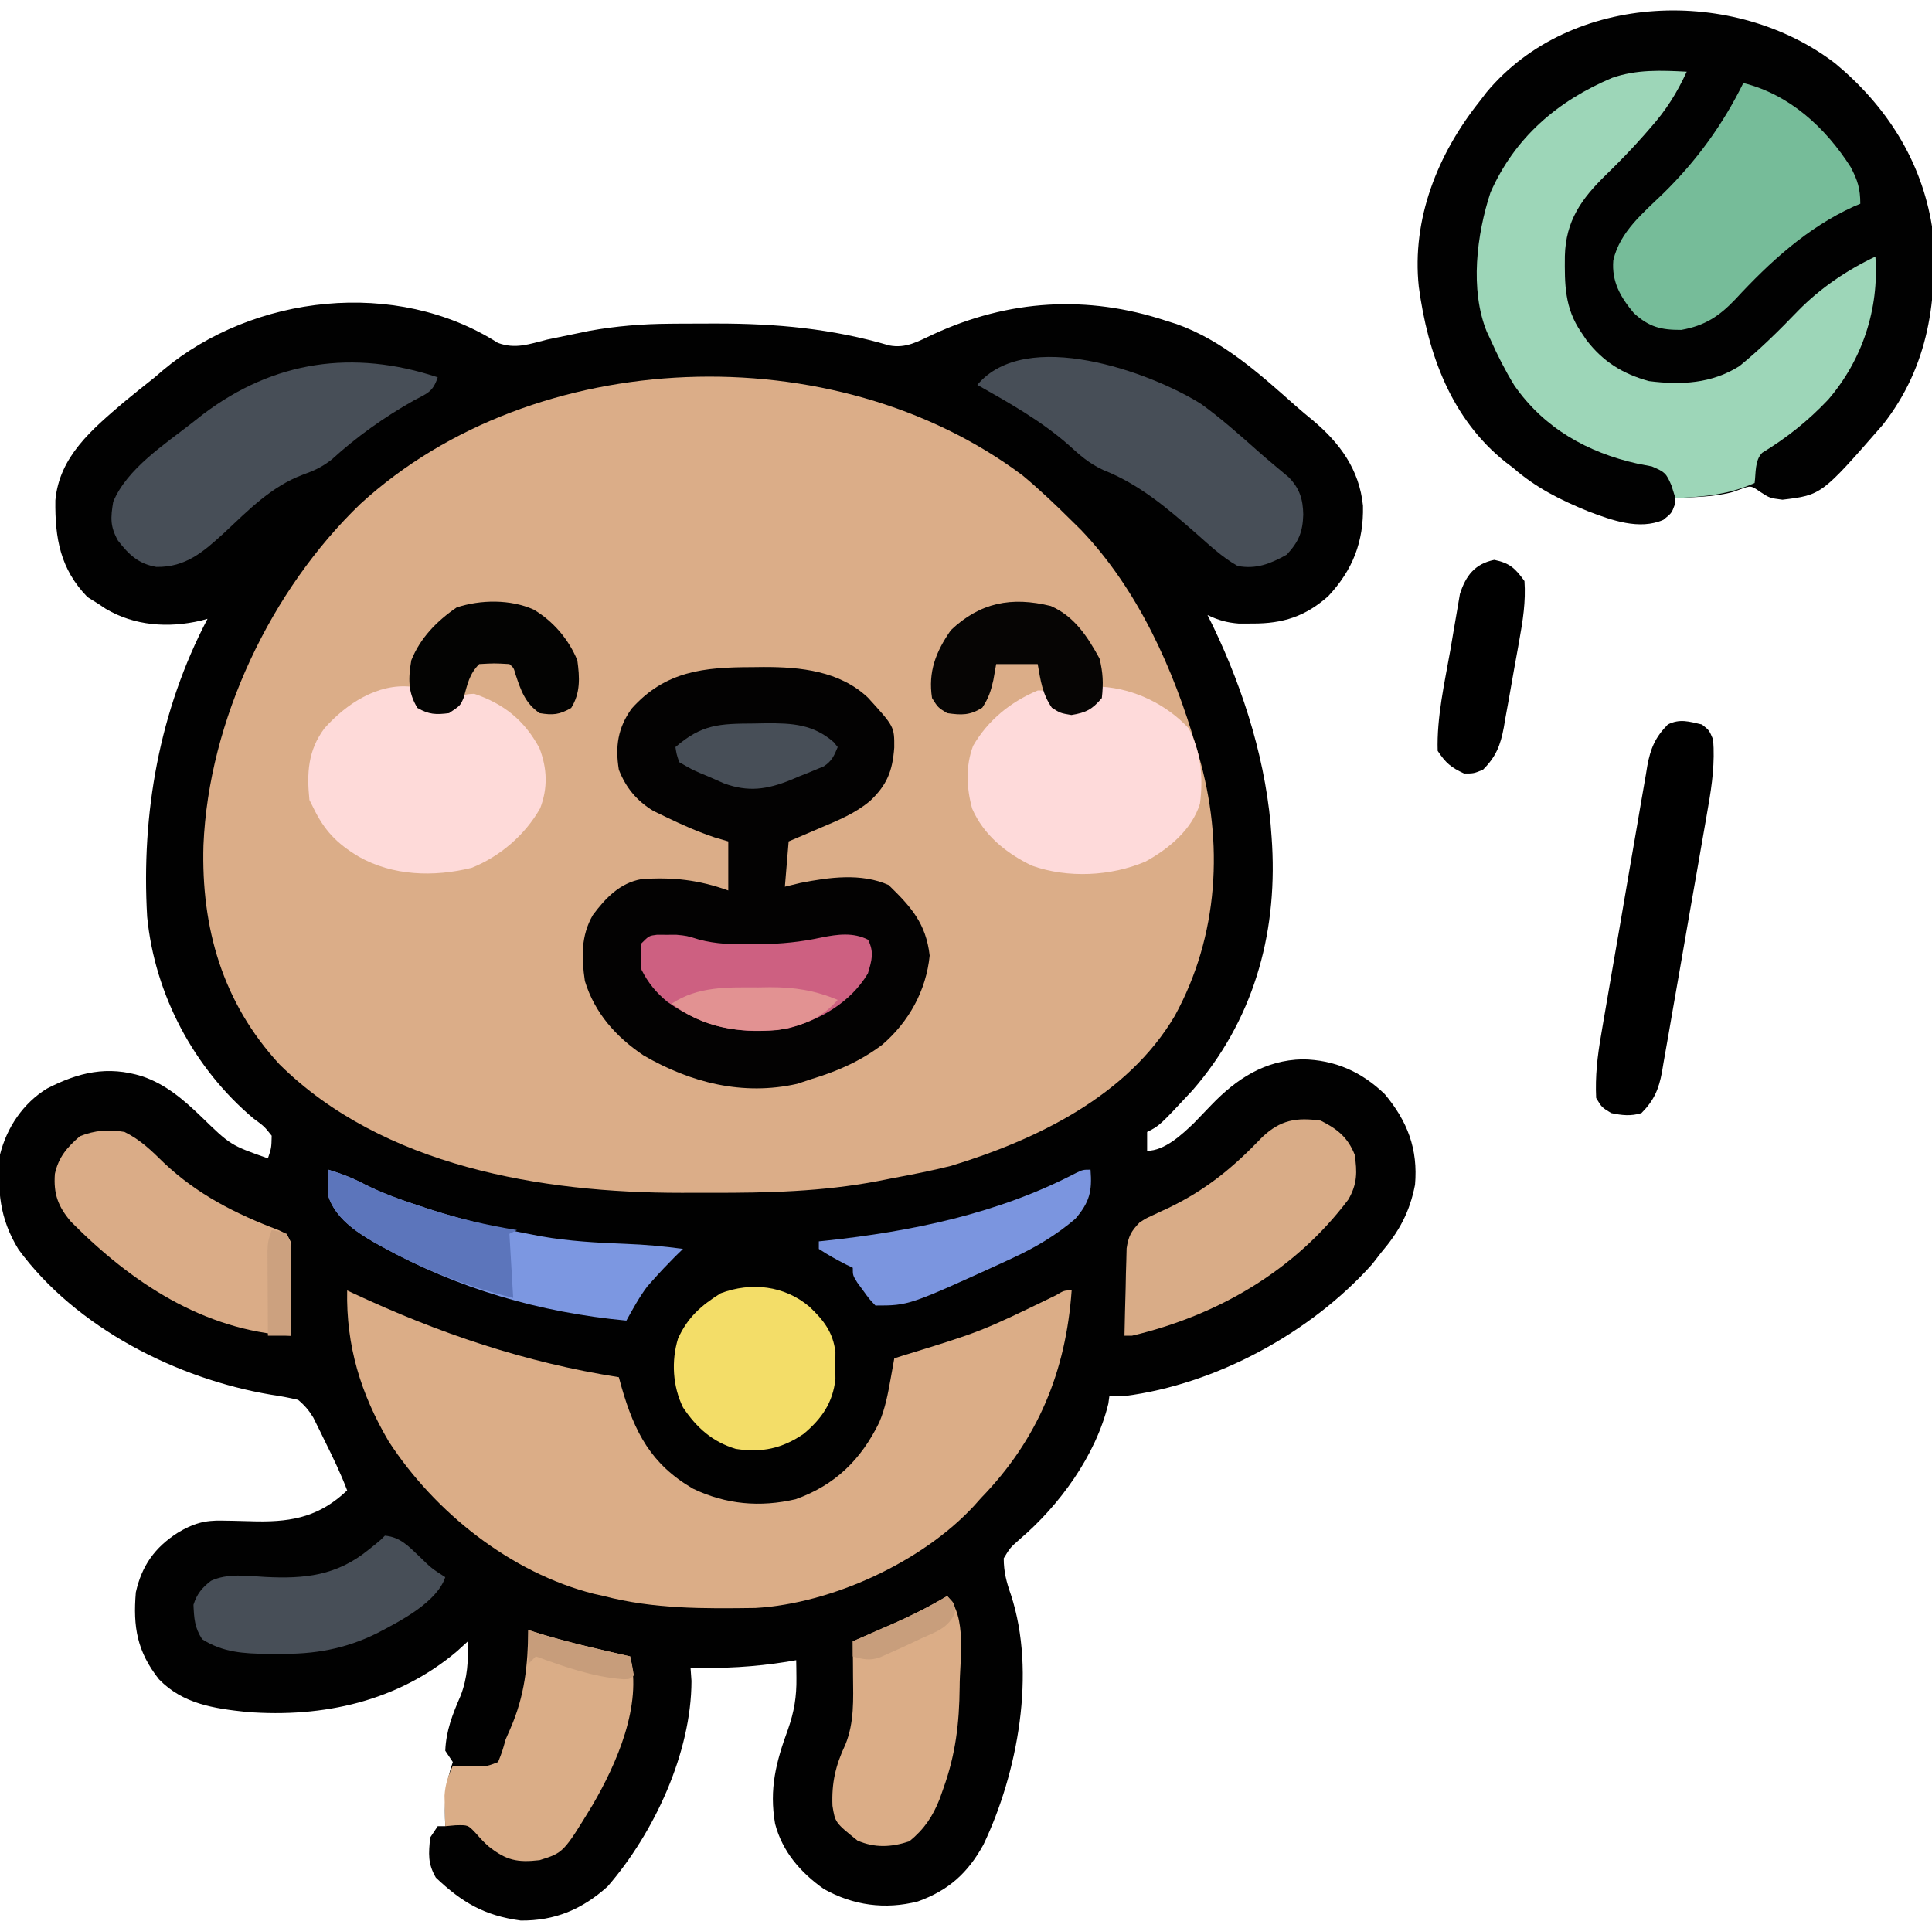 <?xml version="1.0" encoding="UTF-8"?>
<svg version="1.1" xmlns="http://www.w3.org/2000/svg" width="512" height="511">
<path d="M0 0 C4.695 1.725 8.319 0.314 13.062 -0.875 C15.581 -1.409 18.102 -1.929 20.625 -2.438 C21.823 -2.686 23.02 -2.935 24.254 -3.191 C31.356 -4.466 38.376 -5.034 45.586 -5.078 C46.756 -5.089 46.756 -5.089 47.949 -5.099 C50.445 -5.116 52.941 -5.123 55.438 -5.125 C56.288 -5.126 57.139 -5.128 58.015 -5.129 C73.837 -5.124 88.452 -3.808 103.715 0.672 C108.199 1.537 111.387 -0.42 115.44 -2.301 C135.369 -11.486 156.17 -12.775 177.062 -5.875 C177.98 -5.586 178.898 -5.298 179.844 -5 C192.077 -0.664 201.883 8.206 211.43 16.694 C212.927 18.006 214.46 19.277 215.996 20.543 C223.179 26.574 228.314 33.593 229.266 43.168 C229.474 52.68 226.576 60.155 220.062 67.125 C214.033 72.476 208.102 74.41 200 74.375 C198.813 74.38 197.626 74.385 196.402 74.391 C193.188 74.135 190.954 73.502 188.062 72.125 C188.559 73.123 189.055 74.12 189.566 75.148 C197.866 92.453 203.896 111.881 205.062 131.125 C205.105 131.798 205.147 132.472 205.191 133.166 C206.505 157.268 200.025 179.777 184.062 198.125 C175.339 207.487 175.339 207.487 172.062 209.125 C172.062 210.775 172.062 212.425 172.062 214.125 C176.694 214.125 181.309 209.814 184.497 206.744 C186.009 205.193 187.507 203.631 189 202.062 C195.708 195.06 203.274 190.093 213.25 189.875 C221.811 190.015 228.923 193.18 235.062 199.125 C241.066 206.313 243.879 213.648 243.062 223.125 C241.635 230.428 238.844 235.501 234.062 241.125 C233.279 242.136 232.495 243.146 231.688 244.188 C215.454 262.353 190.307 276.031 166.062 279.125 C164.743 279.125 163.423 279.125 162.062 279.125 C161.97 279.794 161.877 280.463 161.781 281.152 C158.46 294.889 148.836 308.081 138.312 317.062 C135.719 319.364 135.719 319.364 134.062 322.125 C134.067 325.701 134.77 328.391 135.957 331.754 C142.737 352.428 137.766 378.975 128.688 398.008 C124.548 405.544 119.43 410.149 111.312 413.062 C102.642 415.283 94.178 414.132 86.387 409.766 C80.218 405.411 75.406 399.875 73.469 392.484 C71.876 383.236 73.708 376.141 76.871 367.508 C78.528 362.803 79.191 358.788 79.125 353.812 C79.116 352.929 79.107 352.046 79.098 351.137 C79.086 350.473 79.074 349.809 79.062 349.125 C78.214 349.269 77.366 349.414 76.492 349.562 C67.875 350.926 59.792 351.364 51.062 351.125 C51.145 352.28 51.227 353.435 51.312 354.625 C51.283 373.67 41.381 394.945 29.062 409.125 C22.334 415.159 15.155 418.208 6.062 418.125 C-3.57 416.83 -9.533 413.309 -16.438 406.75 C-18.615 402.939 -18.36 400.487 -17.938 396.125 C-17.277 395.135 -16.617 394.145 -15.938 393.125 C-15.277 393.125 -14.617 393.125 -13.938 393.125 C-13.961 392.401 -13.984 391.676 -14.008 390.93 C-14.11 385.452 -13.759 381.329 -11.938 376.125 C-12.928 374.64 -12.928 374.64 -13.938 373.125 C-13.719 367.773 -11.998 363.44 -9.875 358.555 C-8.005 353.709 -7.836 349.294 -7.938 344.125 C-8.886 344.991 -9.835 345.858 -10.812 346.75 C-26.511 360.067 -46.36 364.403 -66.535 362.848 C-75.245 361.932 -83.481 360.721 -89.809 354.195 C-95.593 346.843 -96.718 340.369 -95.938 331.125 C-94.35 324.057 -90.906 319.252 -84.875 315.375 C-80.794 312.9 -77.708 312.002 -72.93 312.133 C-71.942 312.15 -70.955 312.166 -69.938 312.184 C-67.877 312.227 -65.817 312.279 -63.758 312.34 C-54.061 312.478 -47.048 310.871 -39.938 304.125 C-41.646 299.61 -43.731 295.319 -45.875 291 C-46.222 290.285 -46.57 289.569 -46.928 288.832 C-47.27 288.142 -47.612 287.453 -47.965 286.742 C-48.272 286.119 -48.578 285.497 -48.894 284.855 C-50.058 282.925 -51.208 281.571 -52.938 280.125 C-55.382 279.546 -57.712 279.11 -60.188 278.75 C-85.01 274.567 -111.802 261.052 -127.047 240.246 C-132.105 231.972 -132.633 224.662 -131.938 215.125 C-130.151 207.959 -125.796 201.481 -119.469 197.617 C-111.083 193.301 -103.481 191.506 -94.25 194.375 C-88.037 196.481 -83.354 200.516 -78.688 205 C-70.846 212.63 -70.846 212.63 -60.938 216.125 C-60.01 213.355 -60.01 213.355 -59.938 210.125 C-61.888 207.659 -61.888 207.659 -64.75 205.562 C-80.544 192.282 -90.918 172.744 -92.938 152.125 C-94.534 124.811 -89.737 97.521 -76.938 73.125 C-77.825 73.364 -77.825 73.364 -78.73 73.608 C-87.335 75.624 -96.323 74.993 -103.926 70.469 C-104.922 69.804 -104.922 69.804 -105.938 69.125 C-106.866 68.547 -107.794 67.97 -108.75 67.375 C-115.986 59.932 -117.39 51.756 -117.266 41.727 C-116.205 30.08 -107.569 22.956 -99.16 15.742 C-96.448 13.498 -93.697 11.311 -90.938 9.125 C-90.234 8.519 -89.53 7.913 -88.805 7.289 C-64.803 -12.88 -26.848 -17.137 0 0 Z " fill="#010101" transform="translate(131.938,90.875)"/>
<path d="M0 0 C4.547 3.775 8.805 7.841 13 12 C14.224 13.205 14.224 13.205 15.473 14.434 C30.494 30.143 40.044 51.35 46 72 C46.318 73.062 46.318 73.062 46.642 74.146 C53.376 97.267 51.976 122.003 40.332 143.234 C27.801 164.445 3.737 176.065 -19 183 C-24.113 184.278 -29.256 185.29 -34.438 186.25 C-35.727 186.505 -37.017 186.76 -38.346 187.023 C-53.075 189.826 -67.628 190.167 -82.562 190.13 C-85.195 190.125 -87.827 190.13 -90.459 190.137 C-127.361 190.152 -169.524 183.164 -196.914 156.109 C-212.066 139.689 -217.705 119.885 -217.084 98.012 C-215.695 64.912 -199.209 30.313 -175.428 7.491 C-129.367 -34.619 -49.855 -37.373 0 0 Z " fill="#DBAD88" transform="translate(271,126)"/>
<path d="M0 0 C13.489 11.217 22.785 25.646 25.598 43.16 C27.324 62.231 24.711 80.37 12.531 95.773 C-3.676 114.348 -3.676 114.348 -14.027 115.598 C-17.402 115.16 -17.402 115.16 -19.902 113.535 C-22.393 111.796 -22.393 111.796 -25.402 112.91 C-26.271 113.223 -26.271 113.223 -27.156 113.543 C-32.078 114.895 -37.325 114.87 -42.402 115.16 C-42.464 115.758 -42.526 116.356 -42.59 116.973 C-43.402 119.16 -43.402 119.16 -45.602 120.934 C-51.966 123.721 -59.3 121.034 -65.527 118.668 C-72.835 115.691 -79.436 112.393 -85.402 107.16 C-86.04 106.674 -86.679 106.188 -87.336 105.688 C-101.854 94.169 -108.009 76.936 -110.402 59.16 C-112.316 41.177 -105.38 23.975 -94.402 10.16 C-93.751 9.311 -93.1 8.461 -92.43 7.586 C-70.062 -19.177 -26.576 -20.457 0 0 Z " fill="#010101" transform="translate(486.402,16.84)"/>
<path d="M0 0 C0.501 0.236 1.002 0.472 1.519 0.715 C24.222 11.338 47.171 19.104 72 23 C72.346 24.268 72.346 24.268 72.699 25.562 C76.167 37.626 80.549 46.079 91.656 52.547 C100.401 56.731 109.396 57.534 118.859 55.336 C129.32 51.6 136.166 44.866 141 35 C142.628 31.174 143.315 27.383 144.047 23.309 C144.226 22.315 144.405 21.322 144.589 20.299 C144.725 19.54 144.86 18.782 145 18 C145.643 17.794 146.286 17.589 146.949 17.377 C168.031 10.908 168.031 10.908 187.801 1.301 C190 0 190 0 192 0 C190.477 21.444 183.108 39.443 168 55 C167.386 55.687 166.773 56.374 166.141 57.082 C152.393 71.975 128.454 82.993 108.208 84.161 C94.471 84.351 81.358 84.473 68 81 C67.135 80.807 66.27 80.613 65.379 80.414 C43.338 74.841 23.25 58.817 11 40 C3.595 27.395 -0.297 14.681 0 0 Z " fill="#DBAD87" transform="translate(92,342)"/>
<path d="M0 0 C1.492 -0.018 1.492 -0.018 3.014 -0.037 C12.875 -0.057 23.173 1.009 30.672 8.051 C37.706 15.768 37.706 15.768 37.676 21.316 C37.215 27.533 35.781 31.223 31.16 35.559 C27.277 38.745 22.912 40.567 18.312 42.5 C17.481 42.859 16.65 43.218 15.793 43.588 C13.762 44.463 11.725 45.327 9.688 46.188 C9.357 50.148 9.027 54.108 8.688 58.188 C10.729 57.693 10.729 57.693 12.812 57.188 C20.448 55.687 28.939 54.514 36.188 57.75 C42.126 63.54 46.077 67.893 47.062 76.438 C46.131 85.753 41.534 94.023 34.465 100.098 C28.605 104.472 22.656 107.08 15.688 109.188 C14.45 109.6 13.213 110.013 11.938 110.438 C-2.423 113.668 -16.327 110.142 -28.809 102.875 C-36.079 97.975 -41.711 91.671 -44.312 83.188 C-45.221 76.998 -45.402 71.219 -42.188 65.688 C-38.823 61.179 -35.032 57.193 -29.312 56.188 C-21.007 55.602 -14.141 56.383 -6.312 59.188 C-6.312 54.898 -6.312 50.608 -6.312 46.188 C-7.509 45.837 -8.705 45.486 -9.938 45.125 C-14.313 43.657 -18.475 41.822 -22.625 39.812 C-23.797 39.248 -24.969 38.683 -26.176 38.102 C-30.564 35.424 -33.434 31.982 -35.312 27.188 C-36.31 21.011 -35.58 16.12 -31.938 11.008 C-23.005 1.002 -12.738 0.008 0 0 Z " fill="#030202" transform="translate(199.312,176.812)"/>
<path d="M0 0 C-2.625 5.686 -5.472 10.207 -9.625 14.875 C-10.148 15.477 -10.672 16.078 -11.211 16.698 C-14.482 20.415 -17.887 23.926 -21.438 27.375 C-27.959 33.739 -32.058 39.549 -32.293 48.852 C-32.358 56.334 -32.371 62.613 -28 69 C-27.526 69.705 -27.051 70.41 -26.562 71.137 C-22.161 76.86 -16.949 80.096 -10 82 C-1.507 83.081 6.656 82.674 14 78 C19.565 73.474 24.589 68.477 29.562 63.312 C35.449 57.325 42.441 52.596 50 49 C50.998 62.831 46.57 76.379 37.484 86.918 C32.213 92.503 26.545 97.012 20 101 C18.032 102.968 18.338 106.348 18 109 C11.062 112.129 4.562 112.666 -3 113 C-3.349 111.889 -3.699 110.778 -4.059 109.633 C-5.456 106.387 -5.753 106.106 -9.223 104.617 C-10.49 104.372 -11.757 104.127 -13.062 103.875 C-26.261 100.947 -37.846 94.46 -45.695 83.129 C-48.097 79.211 -50.136 75.198 -52 71 C-52.322 70.316 -52.645 69.631 -52.977 68.926 C-57.512 57.798 -55.661 43.087 -52 32 C-45.571 17.428 -34.214 7.724 -19.75 1.625 C-13.251 -0.631 -6.796 -0.357 0 0 Z " fill="#9DD6B8" transform="translate(447,19)"/>
<path d="M0 0 C1.75 2.438 1.75 2.438 3 5 C4.099 6.307 4.099 6.307 6.812 6.312 C10.105 6.336 10.105 6.336 12 3.938 C14 2 14 2 16.688 1.875 C24.558 4.548 30.003 8.933 33.961 16.285 C36.019 21.662 36.222 26.82 34.145 32.227 C30.156 39.278 23.495 45.002 16 48 C5.964 50.483 -4.939 50.162 -14 45 C-19.791 41.506 -23.071 38.091 -26 32 C-26.33 31.34 -26.66 30.68 -27 30 C-27.733 22.858 -27.389 16.852 -23 11 C-17.289 4.578 -8.947 -0.969 0 0 Z " fill="#FEDAD9" transform="translate(109,182)"/>
<path d="M0 0 C8.649 0.564 17.09 4.658 23 11 C26.299 17.197 26.911 24.11 26 31 C23.858 37.924 17.744 42.93 11.598 46.328 C2.415 50.25 -9.037 50.806 -18.5 47.438 C-25.298 44.176 -31.323 39.339 -34.371 32.301 C-35.873 26.807 -36.15 21.043 -34.117 15.664 C-30.197 8.888 -24.181 4.006 -17 1 C-16.34 1 -15.68 1 -15 1 C-14.422 1.825 -13.845 2.65 -13.25 3.5 C-11.214 6.285 -11.214 6.285 -8 6.5 C-4.742 5.957 -3.319 5.319 -1 3 C-0.67 2.01 -0.34 1.02 0 0 Z " fill="#FEDADA" transform="translate(292,182)"/>
<path d="M0 0 C12.208 3.03 21.749 11.771 28.453 22.277 C30.299 25.769 31 28.005 31 32 C30.441 32.233 29.881 32.467 29.305 32.707 C16.953 38.327 7.018 47.443 -2.118 57.316 C-6.384 61.81 -10.2 64.325 -16.441 65.434 C-21.776 65.443 -24.905 64.723 -29 61 C-32.556 56.748 -34.928 52.641 -34.457 46.98 C-32.697 39.356 -26.472 34.375 -21.089 29.135 C-12.338 20.528 -5.443 11.04 0 0 Z " fill="#76BC99" transform="translate(462,22)"/>
<path d="M0 0 C-1.308 3.924 -2.719 4.195 -6.312 6.125 C-14.164 10.542 -21.466 15.733 -28.125 21.812 C-30.797 23.845 -32.649 24.699 -35.75 25.812 C-44.139 28.96 -50.177 35.22 -56.625 41.25 C-62.157 46.293 -66.793 50.368 -74.562 50.25 C-79.318 49.433 -81.853 47.004 -84.746 43.258 C-86.84 39.487 -86.698 37.257 -86 33 C-82.338 24.169 -72.251 17.693 -65 12 C-64.087 11.282 -63.175 10.564 -62.234 9.824 C-43.467 -4.412 -22.316 -7.439 0 0 Z " fill="#474E57" transform="translate(116,100)"/>
<path d="M0 0 C5.308 3.839 10.19 8.188 15.085 12.535 C17.751 14.884 20.487 17.153 23.215 19.43 C26.081 22.389 26.972 25.237 27.043 29.305 C26.915 33.893 25.855 36.497 22.668 39.93 C18.311 42.35 14.629 43.841 9.668 42.93 C5.476 40.592 1.99 37.215 -1.605 34.07 C-9.213 27.427 -16.448 21.263 -25.957 17.492 C-29.723 15.749 -32.142 13.595 -35.18 10.82 C-42.454 4.43 -50.938 -0.325 -59.332 -5.07 C-46.49 -20.404 -13.491 -8.495 0 0 Z " fill="#474E57" transform="translate(318.332,107.07)"/>
<path d="M0 0 C4.182 2.054 7.135 4.94 10.438 8.188 C19.248 16.526 29.435 21.71 40.77 25.992 C43 27 43 27 44 29 C44.085 30.886 44.107 32.776 44.098 34.664 C44.094 35.786 44.091 36.907 44.088 38.062 C44.075 39.826 44.075 39.826 44.062 41.625 C44.058 42.808 44.053 43.992 44.049 45.211 C44.037 48.141 44.021 51.07 44 54 C20.878 52.582 1.762 39.884 -14.207 23.773 C-17.624 19.756 -18.85 16.41 -18.457 11.109 C-17.498 6.684 -15.171 4.004 -11.812 1.125 C-7.892 -0.443 -4.165 -0.727 0 0 Z " fill="#DAAC87" transform="translate(33,300)"/>
<path d="M0 0 C4.383 2.191 7.167 4.417 9 9 C9.693 13.621 9.706 16.772 7.336 20.895 C-6.841 39.742 -27.238 51.603 -50 57 C-50.66 57 -51.32 57 -52 57 C-51.919 52.749 -51.806 48.5 -51.688 44.25 C-51.654 42.44 -51.654 42.44 -51.619 40.594 C-51.584 39.434 -51.548 38.273 -51.512 37.078 C-51.486 36.01 -51.459 34.942 -51.432 33.841 C-50.946 30.644 -50.233 29.304 -48 27 C-46.318 25.907 -46.318 25.907 -44.488 25.07 C-43.817 24.753 -43.146 24.437 -42.454 24.11 C-41.747 23.785 -41.041 23.46 -40.312 23.125 C-30.282 18.282 -23.21 12.436 -15.516 4.391 C-10.713 -0.174 -6.474 -0.91 0 0 Z " fill="#D9AC87" transform="translate(350,297)"/>
<path d="M0 0 C0.525 0.17 1.049 0.34 1.59 0.516 C9.952 3.131 18.465 5.049 27 7 C30.232 19.905 23.462 35.421 16.965 46.502 C9.34 59.008 9.34 59.008 3 61 C-2.903 61.677 -5.835 61.06 -10.48 57.379 C-12 56 -12 56 -14.062 53.688 C-15.983 51.676 -15.983 51.676 -19.25 51.75 C-20.157 51.833 -21.065 51.915 -22 52 C-22.054 50.271 -22.093 48.542 -22.125 46.812 C-22.148 45.85 -22.171 44.887 -22.195 43.895 C-21.991 40.872 -21.269 38.732 -20 36 C-19.385 36.012 -18.77 36.023 -18.137 36.035 C-16.924 36.049 -16.924 36.049 -15.688 36.062 C-14.887 36.074 -14.086 36.086 -13.262 36.098 C-10.831 36.097 -10.831 36.097 -8 35 C-6.904 32.229 -6.904 32.229 -6 29 C-5.586 28.054 -5.172 27.108 -4.746 26.133 C-0.915 17.327 -0.134 9.457 0 0 Z " fill="#DAAD87" transform="translate(140,432)"/>
<path d="M0 0 C1.938 1.5 1.938 1.5 3 4 C3.473 10.015 2.736 15.835 1.687 21.745 C1.547 22.567 1.407 23.39 1.263 24.237 C0.803 26.925 0.332 29.611 -0.141 32.297 C-0.468 34.178 -0.794 36.059 -1.121 37.94 C-1.805 41.867 -2.495 45.794 -3.189 49.72 C-4.076 54.747 -4.943 59.777 -5.804 64.808 C-6.472 68.687 -7.153 72.564 -7.838 76.441 C-8.163 78.294 -8.484 80.149 -8.799 82.005 C-9.241 84.597 -9.703 87.185 -10.169 89.772 C-10.295 90.535 -10.421 91.298 -10.55 92.084 C-11.409 96.707 -12.675 99.651 -16 103 C-18.754 103.866 -21.193 103.604 -24 103 C-26.5 101.5 -26.5 101.5 -28 99 C-28.28 93.255 -27.673 87.926 -26.687 82.277 C-26.547 81.445 -26.407 80.613 -26.263 79.756 C-25.802 77.03 -25.331 74.306 -24.859 71.582 C-24.533 69.677 -24.206 67.773 -23.879 65.868 C-23.195 61.887 -22.505 57.907 -21.811 53.928 C-20.924 48.833 -20.057 43.735 -19.196 38.635 C-18.528 34.705 -17.847 30.778 -17.162 26.851 C-16.837 24.972 -16.516 23.092 -16.201 21.211 C-15.759 18.583 -15.297 15.959 -14.831 13.335 C-14.642 12.175 -14.642 12.175 -14.45 10.991 C-13.595 6.328 -12.336 3.388 -9 0 C-5.817 -1.592 -3.387 -0.772 0 0 Z " fill="#000000" transform="translate(451,192)"/>
<path d="M0 0 C5.394 5.394 3.305 17.051 3.321 24.124 C3.23 33.702 2.25 41.975 -1 51 C-1.324 51.918 -1.647 52.836 -1.98 53.781 C-3.842 58.461 -6.041 61.752 -10 65 C-14.774 66.591 -19.15 66.799 -23.75 64.812 C-29.674 60.041 -29.674 60.041 -30.387 55.582 C-30.635 49.516 -29.563 44.856 -26.973 39.387 C-24.572 33.495 -24.876 27.375 -24.938 21.125 C-24.942 20.246 -24.947 19.367 -24.951 18.461 C-24.963 16.307 -24.981 14.154 -25 12 C-24.491 11.779 -23.983 11.557 -23.459 11.329 C-21.117 10.307 -18.777 9.278 -16.438 8.25 C-15.238 7.728 -15.238 7.728 -14.014 7.195 C-9.156 5.054 -4.561 2.718 0 0 Z " fill="#DBAD87" transform="translate(251,423)"/>
<path d="M0 0 C3.77 3.554 6.273 6.787 6.898 12.027 C6.891 13.215 6.883 14.402 6.875 15.625 C6.887 17.402 6.887 17.402 6.898 19.215 C6.173 25.534 3.29 29.642 -1.5 33.688 C-7.221 37.608 -12.636 38.748 -19.5 37.688 C-25.732 35.82 -29.924 32.039 -33.5 26.688 C-36.231 21.101 -36.636 14.399 -34.812 8.441 C-32.264 2.824 -28.707 -0.308 -23.5 -3.562 C-15.433 -6.588 -6.637 -5.621 0 0 Z " fill="#F3DD68" transform="translate(214.5,346.312)"/>
<path d="M0 0 C3.386 1.016 6.488 2.207 9.602 3.859 C14.221 6.193 18.965 7.884 23.875 9.5 C25.245 9.953 25.245 9.953 26.643 10.415 C35.317 13.214 44.05 15.307 53 17 C54.091 17.214 55.181 17.428 56.305 17.648 C63.789 18.962 71.266 19.371 78.847 19.659 C83.954 19.857 88.937 20.295 94 21 C92.948 22.021 92.948 22.021 91.875 23.062 C89.834 25.115 87.858 27.21 85.938 29.375 C85.472 29.898 85.007 30.422 84.527 30.961 C82.385 33.822 80.734 36.875 79 40 C56.011 37.849 34.306 31.523 14.062 20.312 C13.418 19.956 12.774 19.6 12.11 19.233 C7.126 16.345 1.843 12.697 0 7 C-0.078 4.668 -0.09 2.332 0 0 Z " fill="#7C97E1" transform="translate(87,310)"/>
<path d="M0 0 C4.085 0.366 6.238 2.777 9.125 5.5 C12.308 8.614 12.308 8.614 16 11 C13.767 17.698 3.93 22.718 -2.125 25.875 C-10.609 30.07 -18.797 31.475 -28.188 31.312 C-29.133 31.316 -30.079 31.319 -31.053 31.322 C-37.38 31.274 -42.98 30.936 -48.438 27.438 C-50.44 24.313 -50.562 21.962 -50.727 18.316 C-49.831 15.461 -48.45 13.772 -46.078 11.957 C-41.609 9.899 -36.55 10.675 -31.75 10.938 C-21.322 11.478 -12.813 10.614 -4.438 3.812 C-3.477 3.049 -3.477 3.049 -2.496 2.27 C-1.052 1.079 -1.052 1.079 0 0 Z " fill="#474E57" transform="translate(102,407)"/>
<path d="M0 0 C0.842 0.005 1.684 0.01 2.551 0.016 C3.38 0.01 4.209 0.005 5.062 0 C7.863 0.266 7.863 0.266 11.086 1.266 C15.695 2.486 19.871 2.566 24.613 2.516 C25.941 2.51 25.941 2.51 27.296 2.504 C32.881 2.43 38.131 1.917 43.598 0.723 C47.782 -0.121 52.017 -0.685 55.926 1.328 C57.558 4.702 56.913 6.708 55.863 10.266 C51.184 18.06 43.028 22.684 34.352 24.91 C22.544 26.597 12.52 24.74 2.777 17.82 C-0.241 15.368 -2.404 12.732 -4.137 9.266 C-4.324 5.766 -4.324 5.766 -4.137 2.266 C-2.137 0.266 -2.137 0.266 0 0 Z " fill="#CD6081" transform="translate(174.137,247.734)"/>
<path d="M0 0 C0.46 5.754 -0.247 8.59 -4 13 C-9.085 17.341 -14.517 20.571 -20.562 23.375 C-21.362 23.75 -22.161 24.125 -22.984 24.511 C-48.154 36 -48.154 36 -57 36 C-58.605 34.32 -58.605 34.32 -60.188 32.125 C-60.717 31.406 -61.247 30.686 -61.793 29.945 C-63 28 -63 28 -63 26 C-63.557 25.732 -64.114 25.464 -64.688 25.188 C-67.212 23.891 -69.637 22.575 -72 21 C-72 20.34 -72 19.68 -72 19 C-71.424 18.941 -70.847 18.881 -70.254 18.82 C-47.368 16.369 -24.465 11.643 -3.878 0.892 C-2 0 -2 0 0 0 Z " fill="#7B95DF" transform="translate(289,310)"/>
<path d="M0 0 C6.268 2.768 9.673 8.051 12.883 13.887 C13.829 17.672 13.944 20.462 13.508 24.387 C10.934 27.415 9.355 28.248 5.445 28.887 C2.508 28.387 2.508 28.387 0.258 26.949 C-2.268 23.25 -2.716 19.787 -3.492 15.387 C-7.122 15.387 -10.752 15.387 -14.492 15.387 C-14.74 16.789 -14.987 18.192 -15.242 19.637 C-15.919 22.602 -16.487 24.378 -18.18 26.949 C-21.49 29.007 -23.671 28.933 -27.492 28.387 C-29.93 26.887 -29.93 26.887 -31.492 24.387 C-32.568 17.453 -30.482 12.091 -26.492 6.387 C-18.781 -0.911 -10.467 -2.576 0 0 Z " fill="#060504" transform="translate(278.492,160.613)"/>
<path d="M0 0 C5.174 3.074 9.278 7.872 11.562 13.438 C12.195 18.024 12.412 22.065 9.938 26.062 C6.833 27.86 5.096 28.026 1.562 27.438 C-2.269 24.81 -3.413 21.394 -4.824 17.145 C-5.303 15.429 -5.303 15.429 -6.438 14.438 C-10.454 14.208 -10.454 14.208 -14.438 14.438 C-17.099 17.099 -17.546 19.779 -18.559 23.344 C-19.438 25.438 -19.438 25.438 -22.438 27.438 C-25.903 27.88 -27.77 27.824 -30.812 26.062 C-33.365 21.939 -33.246 18.149 -32.438 13.438 C-30.082 7.518 -25.646 3.005 -20.438 -0.562 C-14.139 -2.662 -6.115 -2.773 0 0 Z " fill="#030302" transform="translate(141.438,161.562)"/>
<path d="M0 0 C4.107 0.856 5.554 2.244 8 5.625 C8.38 11.046 7.567 16.135 6.609 21.445 C6.463 22.267 6.318 23.089 6.167 23.935 C5.858 25.662 5.545 27.388 5.229 29.114 C4.751 31.747 4.295 34.383 3.84 37.02 C3.535 38.703 3.229 40.387 2.922 42.07 C2.789 42.854 2.657 43.637 2.52 44.444 C1.631 49.136 0.487 52.146 -3 55.625 C-5.438 56.625 -5.438 56.625 -8 56.625 C-11.486 55.003 -12.843 53.86 -15 50.625 C-15.279 41.787 -13.175 32.586 -11.636 23.895 C-11.377 22.412 -11.127 20.928 -10.886 19.442 C-10.532 17.261 -10.152 15.086 -9.766 12.91 C-9.547 11.63 -9.328 10.35 -9.103 9.031 C-7.519 4.138 -5.138 1.07 0 0 Z " fill="#000000" transform="translate(396,148.375)"/>
<path d="M0 0 C3.382 1.015 6.48 2.204 9.59 3.855 C14.27 6.221 19.088 7.924 24.062 9.562 C24.974 9.866 25.886 10.169 26.825 10.481 C34.465 12.956 42.074 14.722 50 16 C49.01 16.495 49.01 16.495 48 17 C48.495 25.415 48.495 25.415 49 34 C36.734 30.933 25.246 26.537 14.188 20.375 C13.537 20.015 12.886 19.656 12.215 19.285 C7.177 16.375 1.863 12.759 0 7 C-0.078 4.668 -0.09 2.332 0 0 Z " fill="#5C75BB" transform="translate(87,310)"/>
<path d="M0 0 C1.073 -0.021 2.145 -0.041 3.25 -0.062 C10.211 -0.097 15.731 0.185 21.188 4.938 C21.713 5.587 21.713 5.587 22.25 6.25 C21.306 8.553 20.686 9.965 18.573 11.347 C17.916 11.619 17.259 11.891 16.582 12.172 C15.853 12.475 15.124 12.778 14.373 13.09 C13.229 13.54 13.229 13.54 12.062 14 C11.319 14.316 10.576 14.632 9.811 14.957 C3.587 17.477 -1.461 18.245 -7.898 15.859 C-9.313 15.253 -10.722 14.633 -12.125 14 C-12.848 13.7 -13.571 13.399 -14.316 13.09 C-16.398 12.172 -16.398 12.172 -19.75 10.25 C-20.459 8.13 -20.459 8.13 -20.75 6.25 C-13.78 0.209 -9.127 0.043 0 0 Z " fill="#474E57" transform="translate(199.75,191.75)"/>
<path d="M0 0 C1.033 -0.016 2.066 -0.032 3.131 -0.049 C9.657 -0.053 15.03 0.792 21.062 3.312 C16.76 8.303 11.441 10.262 5.062 11.312 C-5.406 12.082 -14.479 10.768 -22.938 4.312 C-15.977 -0.328 -8.086 -0.025 0 0 Z " fill="#E29292" transform="translate(200.938,261.688)"/>
<path d="M0 0 C1.299 0.412 2.599 0.825 3.938 1.25 C11.53 3.54 19.273 5.234 27 7 C27.382 8.656 27.714 10.325 28 12 C27 13 27 13 25.242 13.055 C17.029 12.431 9.688 9.778 2 7 C1.34 7.66 0.68 8.32 0 9 C0 6.03 0 3.06 0 0 Z " fill="#C79D7B" transform="translate(140,432)"/>
<path d="M0 0 C2 2 2 2 2.109 4.363 C0.383 8.466 -2.831 9.418 -6.75 11.188 C-7.825 11.701 -7.825 11.701 -8.922 12.225 C-10.936 13.178 -12.963 14.097 -15 15 C-15.937 15.416 -16.874 15.833 -17.84 16.262 C-20.556 17.19 -22.278 16.778 -25 16 C-25 14.68 -25 13.36 -25 12 C-24.491 11.779 -23.983 11.557 -23.459 11.329 C-21.117 10.307 -18.777 9.278 -16.438 8.25 C-15.238 7.728 -15.238 7.728 -14.014 7.195 C-9.156 5.054 -4.561 2.718 0 0 Z " fill="#C89E7C" transform="translate(251,423)"/>
<path d="M0 0 C1.938 0.375 1.938 0.375 4 1 C5.331 3.662 5.113 5.687 5.098 8.664 C5.094 9.786 5.091 10.907 5.088 12.062 C5.08 13.238 5.071 14.414 5.062 15.625 C5.058 16.808 5.053 17.992 5.049 19.211 C5.037 22.141 5.021 25.07 5 28 C3.02 28 1.04 28 -1 28 C-1.029 23.896 -1.047 19.792 -1.062 15.688 C-1.071 14.52 -1.079 13.353 -1.088 12.15 C-1.091 11.032 -1.094 9.914 -1.098 8.762 C-1.103 7.73 -1.108 6.698 -1.114 5.635 C-1 3 -1 3 0 0 Z " fill="#CCA17F" transform="translate(72,326)"/>
</svg>
